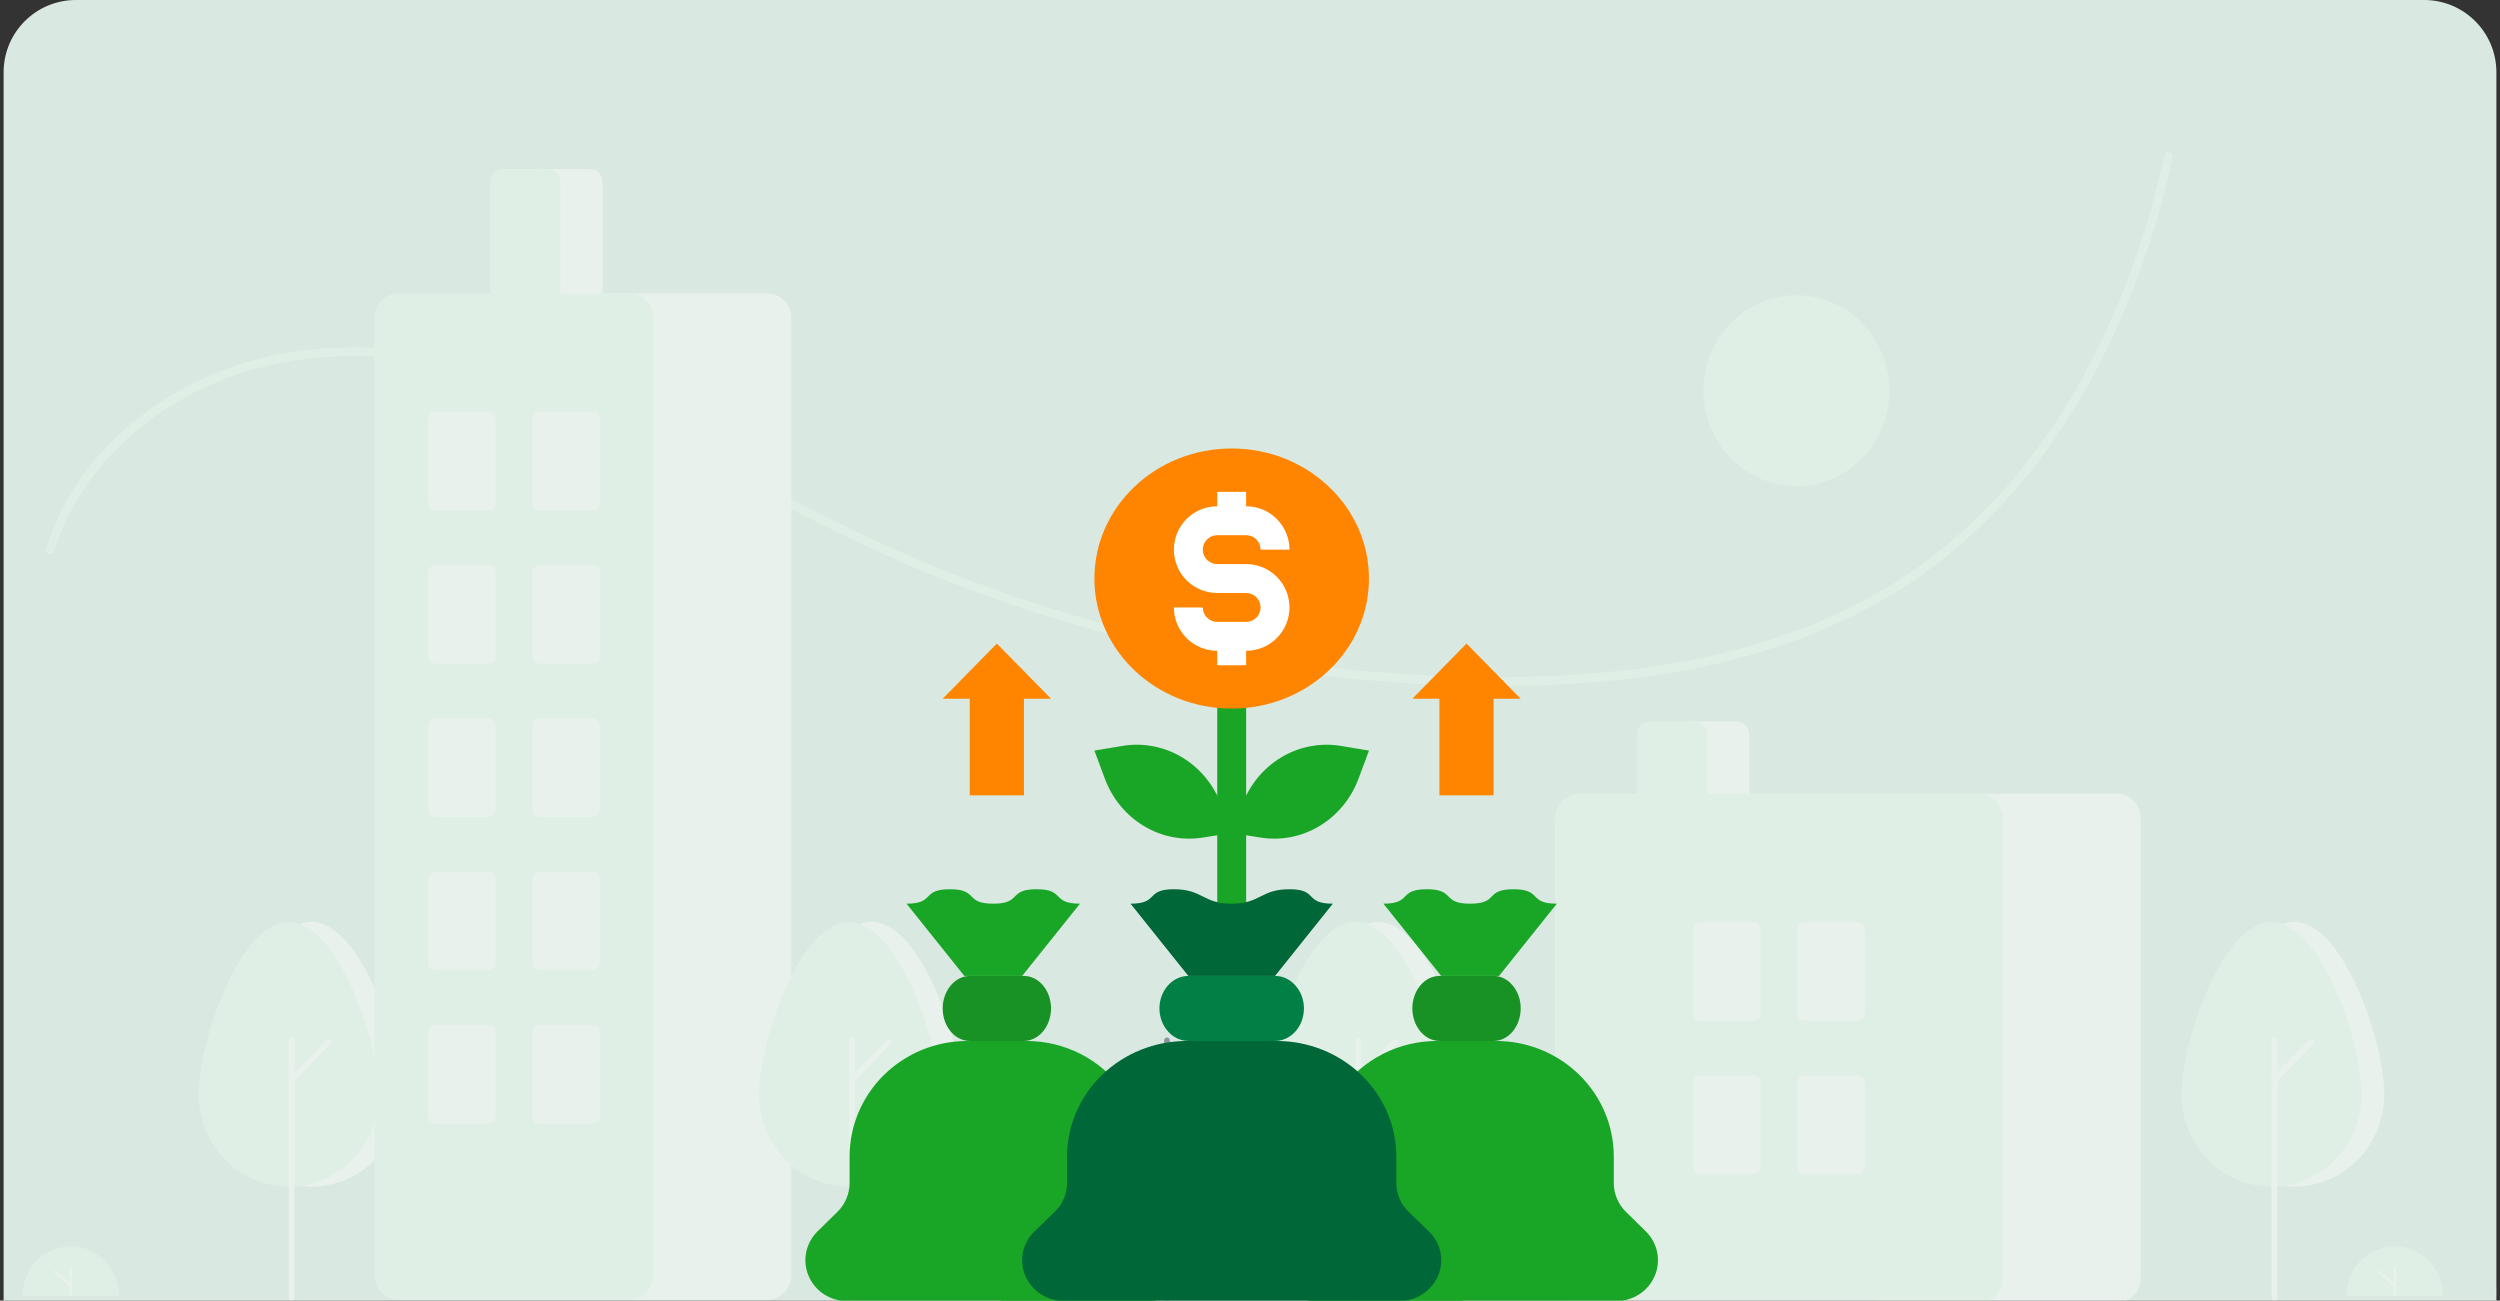 <svg width="346" height="180" viewBox="0 0 346 180" fill="none" xmlns="http://www.w3.org/2000/svg">
<rect x="0" y="0" width="346" height="180" fill="#333333" stroke="none"/>
<g clip-path="url(#clip0_856_102)">
<path d="M0.5 10C0.5 4.477 4.977 0 10.5 0H335.5C341.023 0 345.5 4.477 345.5 10V180H0.5V10Z" fill="#D9E8E1"/>
<g opacity="0.5">
<path d="M3.108 179.351C3.109 177.53 3.815 175.784 5.069 174.497C6.323 173.209 8.023 172.486 9.796 172.486C11.569 172.486 13.27 173.209 14.524 174.497C15.778 175.784 16.483 177.53 16.485 179.351" fill="#E8F6E9"/>
<path d="M9.795 179.355C9.747 179.355 9.701 179.336 9.668 179.301C9.634 179.266 9.615 179.219 9.615 179.17V175.549C9.615 175.5 9.634 175.452 9.668 175.418C9.701 175.383 9.747 175.363 9.795 175.363C9.843 175.363 9.889 175.383 9.923 175.418C9.957 175.452 9.976 175.5 9.976 175.549V179.17C9.976 179.219 9.957 179.266 9.923 179.301C9.889 179.336 9.843 179.355 9.795 179.355V179.355Z" fill="#F9F9F9"/>
<path d="M9.797 178.113C9.754 178.113 9.712 178.097 9.679 178.068L7.51 176.156C7.492 176.14 7.477 176.121 7.466 176.099C7.455 176.077 7.448 176.053 7.446 176.029C7.444 176.004 7.447 175.98 7.455 175.956C7.462 175.933 7.474 175.911 7.489 175.893C7.505 175.874 7.524 175.859 7.545 175.848C7.567 175.837 7.59 175.83 7.614 175.829C7.638 175.827 7.661 175.83 7.684 175.838C7.707 175.846 7.728 175.858 7.746 175.874L9.915 177.786C9.943 177.811 9.963 177.844 9.972 177.881C9.981 177.918 9.979 177.956 9.967 177.992C9.954 178.027 9.931 178.058 9.9 178.08C9.87 178.102 9.834 178.113 9.797 178.113L9.797 178.113Z" fill="#F9F9F9"/>
<path d="M248.622 67.275C255.723 67.275 261.48 61.361 261.48 54.067C261.48 46.773 255.723 40.859 248.622 40.859C241.521 40.859 235.764 46.773 235.764 54.067C235.764 61.361 241.521 67.275 248.622 67.275Z" fill="#E8F6E9"/>
<path d="M7.5 76.287C10.565 66.454 18.051 58.828 26.929 54.293C37.462 48.911 49.566 48.302 61.003 50.396C73.349 52.657 84.888 57.87 96.058 63.558C107.013 69.137 117.792 75.028 129.186 79.639C151.932 88.831 176.041 93.96 200.47 94.806C222.458 95.559 245.967 93.085 264.794 80.39C282.045 68.759 293.022 49.57 298.739 29.568C299.471 27.007 300.121 24.425 300.691 21.82C300.857 21.067 299.73 20.746 299.564 21.501C294.952 42.388 285.118 63.032 268.315 76.346C250.142 90.747 226.29 94.076 203.97 93.695C179.274 93.252 154.84 88.409 131.757 79.381C120.07 74.811 109.042 68.876 97.873 63.147C86.95 57.544 75.72 52.299 63.708 49.715C52.74 47.355 40.997 47.211 30.422 51.41C21.714 54.868 13.774 61.031 9.128 69.462C7.995 71.528 7.072 73.708 6.373 75.968C6.143 76.706 7.271 77.022 7.5 76.287V76.287Z" fill="#E8F6E9"/>
<path d="M55.549 151.43C55.549 144.361 49.966 127.588 43.08 127.588C36.194 127.588 30.611 144.361 30.611 151.43C30.611 154.827 31.925 158.084 34.263 160.486C36.602 162.888 39.773 164.237 43.08 164.237C46.387 164.237 49.558 162.888 51.897 160.486C54.235 158.084 55.549 154.827 55.549 151.43H55.549Z" fill="#F9F9F9"/>
<path d="M52.432 151.43C52.432 144.361 46.849 127.588 39.963 127.588C33.077 127.588 27.495 144.361 27.495 151.43C27.495 154.827 28.808 158.084 31.147 160.486C33.485 162.888 36.656 164.237 39.963 164.237C43.27 164.237 46.442 162.888 48.78 160.486C51.118 158.084 52.432 154.827 52.432 151.43H52.432Z" fill="#E8F6E9"/>
<path d="M40.353 180.069C40.25 180.069 40.151 180.027 40.078 179.952C40.005 179.877 39.964 179.775 39.964 179.669V143.992C39.964 143.886 40.005 143.784 40.078 143.709C40.151 143.634 40.25 143.592 40.353 143.592C40.457 143.592 40.556 143.634 40.629 143.709C40.702 143.784 40.743 143.886 40.743 143.992V179.669C40.743 179.775 40.702 179.877 40.629 179.952C40.556 180.027 40.457 180.069 40.353 180.069Z" fill="#F9F9F9"/>
<path d="M40.353 149.839C40.276 149.839 40.201 149.816 40.137 149.772C40.073 149.728 40.023 149.665 39.993 149.592C39.964 149.519 39.956 149.439 39.971 149.361C39.986 149.284 40.023 149.212 40.078 149.156L45.174 143.922C45.247 143.847 45.346 143.805 45.449 143.805C45.552 143.805 45.651 143.847 45.725 143.922C45.798 143.997 45.839 144.099 45.839 144.205C45.839 144.311 45.798 144.413 45.725 144.488L40.629 149.722C40.593 149.759 40.55 149.789 40.503 149.809C40.455 149.829 40.405 149.839 40.353 149.839V149.839Z" fill="#F9F9F9"/>
<path d="M161.511 180.069C161.407 180.069 161.308 180.027 161.235 179.952C161.162 179.877 161.121 179.775 161.121 179.669V143.992C161.121 143.886 161.162 143.784 161.235 143.709C161.308 143.634 161.407 143.592 161.511 143.592C161.614 143.592 161.713 143.634 161.786 143.709C161.859 143.784 161.9 143.886 161.9 143.992V179.669C161.9 179.775 161.859 179.877 161.786 179.952C161.713 180.027 161.614 180.069 161.511 180.069Z" fill="#3F3D56"/>
<path d="M203.203 151.43C203.203 144.361 197.621 127.588 190.735 127.588C183.849 127.588 178.266 144.361 178.266 151.43C178.266 154.827 179.58 158.084 181.918 160.486C184.256 162.888 187.428 164.237 190.735 164.237C194.042 164.237 197.213 162.888 199.551 160.486C201.89 158.084 203.203 154.827 203.203 151.43H203.203Z" fill="#F9F9F9"/>
<path d="M200.086 151.43C200.086 144.361 194.503 127.588 187.617 127.588C180.731 127.588 175.148 144.361 175.148 151.43C175.148 154.827 176.462 158.084 178.8 160.486C181.139 162.888 184.31 164.237 187.617 164.237C190.924 164.237 194.095 162.888 196.434 160.486C198.772 158.084 200.086 154.827 200.086 151.43H200.086Z" fill="#E8F6E9"/>
<path d="M188.008 180.069C187.905 180.069 187.806 180.027 187.733 179.952C187.66 179.877 187.619 179.775 187.619 179.669V143.992C187.619 143.886 187.66 143.784 187.733 143.709C187.806 143.634 187.905 143.592 188.008 143.592C188.112 143.592 188.211 143.634 188.284 143.709C188.357 143.784 188.398 143.886 188.398 143.992V179.669C188.398 179.775 188.357 179.877 188.284 179.952C188.211 180.027 188.112 180.069 188.008 180.069Z" fill="#F9F9F9"/>
<path d="M188.008 149.839C187.931 149.839 187.856 149.816 187.792 149.772C187.728 149.728 187.678 149.665 187.648 149.592C187.619 149.519 187.611 149.439 187.626 149.361C187.641 149.284 187.678 149.212 187.733 149.156L192.828 143.922C192.901 143.847 193.001 143.805 193.104 143.805C193.207 143.805 193.306 143.847 193.379 143.922C193.452 143.997 193.493 144.099 193.493 144.205C193.493 144.311 193.452 144.413 193.379 144.488L188.284 149.722C188.248 149.759 188.205 149.789 188.157 149.809C188.11 149.829 188.059 149.839 188.008 149.839Z" fill="#F9F9F9"/>
<path d="M81.656 41.805H75.422C74.957 41.805 74.511 41.615 74.183 41.277C73.854 40.94 73.669 40.482 73.668 40.004V25.196C73.669 24.718 73.854 24.26 74.183 23.923C74.511 23.585 74.957 23.395 75.422 23.395H81.656C82.121 23.395 82.567 23.585 82.895 23.923C83.224 24.26 83.409 24.718 83.41 25.196V40.004C83.409 40.482 83.224 40.94 82.895 41.277C82.567 41.615 82.121 41.805 81.656 41.805V41.805Z" fill="#F9F9F9"/>
<path d="M106.203 179.889H74.252C73.374 179.888 72.532 179.529 71.912 178.891C71.291 178.254 70.941 177.389 70.94 176.487V44.009C70.941 43.108 71.291 42.243 71.912 41.605C72.532 40.967 73.374 40.608 74.252 40.607H106.203C107.081 40.608 107.923 40.967 108.544 41.605C109.165 42.243 109.514 43.108 109.515 44.009V176.487C109.514 177.389 109.165 178.254 108.544 178.891C107.923 179.529 107.081 179.888 106.203 179.889V179.889Z" fill="#F9F9F9"/>
<path d="M87.109 179.889H55.159C54.281 179.888 53.439 179.529 52.818 178.891C52.197 178.254 51.848 177.389 51.847 176.487V44.009C51.848 43.108 52.197 42.243 52.818 41.605C53.439 40.967 54.281 40.608 55.159 40.607H87.109C87.988 40.608 88.829 40.967 89.45 41.605C90.071 42.243 90.421 43.108 90.421 44.009V176.487C90.421 177.389 90.071 178.254 89.45 178.891C88.829 179.529 87.988 179.888 87.109 179.889V179.889Z" fill="#E8F6E9"/>
<path d="M75.811 41.805H69.577C69.112 41.805 68.667 41.615 68.338 41.277C68.009 40.94 67.824 40.482 67.824 40.004V25.196C67.824 24.718 68.009 24.26 68.338 23.923C68.667 23.585 69.112 23.395 69.577 23.395H75.811C76.276 23.395 76.722 23.585 77.051 23.923C77.379 24.26 77.564 24.718 77.565 25.196V40.004C77.564 40.482 77.379 40.94 77.051 41.277C76.722 41.615 76.276 41.805 75.811 41.805V41.805Z" fill="#E8F6E9"/>
<path d="M67.628 70.622H60.225C59.967 70.621 59.719 70.516 59.537 70.328C59.354 70.141 59.251 69.886 59.251 69.621V58.014C59.251 57.749 59.354 57.495 59.537 57.307C59.719 57.12 59.967 57.014 60.225 57.014H67.628C67.887 57.014 68.134 57.12 68.317 57.307C68.499 57.495 68.602 57.749 68.603 58.014V69.621C68.602 69.886 68.499 70.141 68.317 70.328C68.134 70.516 67.887 70.621 67.628 70.622V70.622Z" fill="#F9F9F9"/>
<path d="M82.046 70.622H74.643C74.384 70.621 74.137 70.516 73.954 70.328C73.772 70.141 73.669 69.886 73.668 69.621V58.014C73.669 57.749 73.772 57.495 73.954 57.307C74.137 57.12 74.384 57.014 74.643 57.014H82.046C82.304 57.014 82.552 57.12 82.734 57.307C82.917 57.495 83.02 57.749 83.02 58.014V69.621C83.02 69.886 82.917 70.141 82.734 70.328C82.552 70.516 82.304 70.621 82.046 70.622V70.622Z" fill="#F9F9F9"/>
<path d="M67.628 91.837H60.225C59.967 91.836 59.719 91.731 59.537 91.543C59.354 91.356 59.251 91.101 59.251 90.836V79.229C59.251 78.964 59.354 78.71 59.537 78.522C59.719 78.334 59.967 78.229 60.225 78.228H67.628C67.887 78.229 68.134 78.334 68.317 78.522C68.499 78.71 68.602 78.964 68.603 79.229V90.836C68.602 91.101 68.499 91.356 68.317 91.543C68.134 91.731 67.887 91.836 67.628 91.837V91.837Z" fill="#F9F9F9"/>
<path d="M82.046 91.837H74.643C74.384 91.836 74.137 91.731 73.954 91.543C73.772 91.356 73.669 91.101 73.668 90.836V79.229C73.669 78.964 73.772 78.71 73.954 78.522C74.137 78.334 74.384 78.229 74.643 78.228H82.046C82.304 78.229 82.552 78.334 82.734 78.522C82.917 78.71 83.02 78.964 83.02 79.229V90.836C83.02 91.101 82.917 91.356 82.734 91.543C82.552 91.731 82.304 91.836 82.046 91.837V91.837Z" fill="#F9F9F9"/>
<path d="M67.628 113.051H60.225C59.967 113.051 59.719 112.945 59.537 112.758C59.354 112.57 59.251 112.316 59.251 112.051V100.444C59.251 100.179 59.354 99.924 59.537 99.737C59.719 99.549 59.967 99.444 60.225 99.443H67.628C67.887 99.444 68.134 99.549 68.317 99.737C68.499 99.924 68.602 100.179 68.603 100.444V112.051C68.602 112.316 68.499 112.57 68.317 112.758C68.134 112.945 67.887 113.051 67.628 113.051V113.051Z" fill="#F9F9F9"/>
<path d="M82.046 113.051H74.643C74.384 113.051 74.137 112.945 73.954 112.758C73.772 112.57 73.669 112.316 73.668 112.051V100.444C73.669 100.179 73.772 99.924 73.954 99.737C74.137 99.549 74.384 99.444 74.643 99.443H82.046C82.304 99.444 82.552 99.549 82.734 99.737C82.917 99.924 83.02 100.179 83.02 100.444V112.051C83.02 112.316 82.917 112.57 82.734 112.758C82.552 112.945 82.304 113.051 82.046 113.051V113.051Z" fill="#F9F9F9"/>
<path d="M67.628 134.26H60.225C59.967 134.26 59.719 134.154 59.537 133.967C59.354 133.779 59.251 133.525 59.251 133.26V121.653C59.251 121.388 59.354 121.133 59.537 120.946C59.719 120.758 59.967 120.653 60.225 120.652H67.628C67.887 120.653 68.134 120.758 68.317 120.946C68.499 121.133 68.602 121.388 68.603 121.653V133.26C68.602 133.525 68.499 133.779 68.317 133.967C68.134 134.154 67.887 134.26 67.628 134.26V134.26Z" fill="#F9F9F9"/>
<path d="M82.046 134.26H74.643C74.384 134.26 74.137 134.154 73.954 133.967C73.772 133.779 73.669 133.525 73.668 133.26V121.653C73.669 121.388 73.772 121.133 73.954 120.946C74.137 120.758 74.384 120.653 74.643 120.652H82.046C82.304 120.653 82.552 120.758 82.734 120.946C82.917 121.133 83.02 121.388 83.02 121.653V133.26C83.02 133.525 82.917 133.779 82.734 133.967C82.552 134.154 82.304 134.26 82.046 134.26V134.26Z" fill="#F9F9F9"/>
<path d="M67.628 155.475H60.225C59.967 155.475 59.719 155.369 59.537 155.182C59.354 154.994 59.251 154.74 59.251 154.475V142.868C59.251 142.602 59.354 142.348 59.537 142.161C59.719 141.973 59.967 141.867 60.225 141.867H67.628C67.887 141.867 68.134 141.973 68.317 142.161C68.499 142.348 68.602 142.602 68.603 142.868V154.475C68.602 154.74 68.499 154.994 68.317 155.182C68.134 155.369 67.887 155.475 67.628 155.475V155.475Z" fill="#F9F9F9"/>
<path d="M82.046 155.475H74.643C74.384 155.475 74.137 155.369 73.954 155.182C73.772 154.994 73.669 154.74 73.668 154.475V142.868C73.669 142.602 73.772 142.348 73.954 142.161C74.137 141.973 74.384 141.867 74.643 141.867H82.046C82.304 141.867 82.552 141.973 82.734 142.161C82.917 142.348 83.02 142.602 83.02 142.868V154.475C83.02 154.74 82.917 154.994 82.734 155.182C82.552 155.369 82.304 155.475 82.046 155.475V155.475Z" fill="#F9F9F9"/>
<path d="M240.365 111.847H234.13C233.665 111.846 233.22 111.656 232.891 111.319C232.562 110.981 232.377 110.523 232.377 110.046V101.641C232.377 101.163 232.562 100.706 232.891 100.368C233.22 100.03 233.665 99.84 234.13 99.84H240.365C240.83 99.84 241.275 100.03 241.604 100.368C241.933 100.706 242.118 101.163 242.118 101.641V110.046C242.118 110.523 241.933 110.981 241.604 111.319C241.275 111.656 240.83 111.846 240.365 111.847Z" fill="#F9F9F9"/>
<path d="M292.968 180.285H261.017C260.139 180.284 259.297 179.925 258.676 179.287C258.055 178.65 257.706 177.785 257.705 176.883V113.246C257.706 112.344 258.055 111.479 258.676 110.841C259.297 110.204 260.139 109.845 261.017 109.844H292.968C293.846 109.845 294.688 110.204 295.309 110.841C295.93 111.479 296.279 112.344 296.28 113.246V176.883C296.279 177.785 295.93 178.65 295.309 179.287C294.688 179.925 293.846 180.284 292.968 180.285V180.285Z" fill="#F9F9F9"/>
<path d="M273.875 180.285H218.545C217.667 180.284 216.825 179.925 216.205 179.287C215.584 178.65 215.234 177.785 215.233 176.883V113.246C215.234 112.344 215.584 111.479 216.205 110.841C216.825 110.204 217.667 109.845 218.545 109.844H273.875C274.753 109.845 275.595 110.204 276.216 110.841C276.837 111.479 277.186 112.344 277.187 113.246V176.883C277.186 177.785 276.837 178.65 276.216 179.287C275.595 179.925 274.753 180.284 273.875 180.285V180.285Z" fill="#E8F6E9"/>
<path d="M234.52 111.847H228.286C227.821 111.846 227.376 111.656 227.047 111.319C226.718 110.981 226.533 110.523 226.533 110.046V101.641C226.533 101.163 226.718 100.706 227.047 100.368C227.376 100.03 227.821 99.84 228.286 99.84H234.52C234.985 99.84 235.431 100.03 235.76 100.368C236.088 100.706 236.273 101.163 236.274 101.641V110.046C236.273 110.523 236.088 110.981 235.76 111.319C235.431 111.656 234.985 111.846 234.52 111.847V111.847Z" fill="#E8F6E9"/>
<path d="M242.703 141.268H235.299C235.041 141.268 234.793 141.162 234.611 140.975C234.428 140.787 234.325 140.533 234.325 140.268V128.661C234.325 128.395 234.428 128.141 234.611 127.954C234.793 127.766 235.041 127.66 235.299 127.66H242.703C242.961 127.66 243.208 127.766 243.391 127.954C243.574 128.141 243.676 128.395 243.677 128.661V140.268C243.676 140.533 243.574 140.787 243.391 140.975C243.208 141.162 242.961 141.268 242.703 141.268V141.268Z" fill="#F9F9F9"/>
<path d="M257.119 141.268H249.715C249.457 141.268 249.209 141.162 249.027 140.975C248.844 140.787 248.742 140.533 248.741 140.268V128.661C248.742 128.395 248.844 128.141 249.027 127.954C249.209 127.766 249.457 127.66 249.715 127.66H257.119C257.377 127.66 257.624 127.766 257.807 127.954C257.99 128.141 258.092 128.395 258.093 128.661V140.268C258.092 140.533 257.99 140.787 257.807 140.975C257.624 141.162 257.377 141.268 257.119 141.268V141.268Z" fill="#F9F9F9"/>
<path d="M242.703 162.477H235.299C235.041 162.477 234.793 162.371 234.611 162.184C234.428 161.996 234.325 161.742 234.325 161.477V149.87C234.325 149.604 234.428 149.35 234.611 149.163C234.793 148.975 235.041 148.869 235.299 148.869H242.703C242.961 148.869 243.208 148.975 243.391 149.163C243.574 149.35 243.676 149.604 243.677 149.87V161.477C243.676 161.742 243.574 161.996 243.391 162.184C243.208 162.371 242.961 162.477 242.703 162.477V162.477Z" fill="#F9F9F9"/>
<path d="M257.119 162.477H249.715C249.457 162.477 249.209 162.371 249.027 162.184C248.844 161.996 248.742 161.742 248.741 161.477V149.87C248.742 149.604 248.844 149.35 249.027 149.163C249.209 148.975 249.457 148.869 249.715 148.869H257.119C257.377 148.869 257.624 148.975 257.807 149.163C257.99 149.35 258.092 149.604 258.093 149.87V161.477C258.092 161.742 257.99 161.996 257.807 162.184C257.624 162.371 257.377 162.477 257.119 162.477Z" fill="#F9F9F9"/>
<path d="M133.089 151.43C133.089 144.361 127.506 127.588 120.62 127.588C113.734 127.588 108.151 144.361 108.151 151.43C108.151 154.827 109.465 158.084 111.803 160.486C114.142 162.888 117.313 164.237 120.62 164.237C123.927 164.237 127.098 162.888 129.437 160.486C131.775 158.084 133.089 154.827 133.089 151.43H133.089Z" fill="#F9F9F9"/>
<path d="M129.97 151.43C129.97 144.361 124.388 127.588 117.502 127.588C110.616 127.588 105.033 144.361 105.033 151.43C105.033 154.827 106.347 158.084 108.685 160.486C111.024 162.888 114.195 164.237 117.502 164.237C120.809 164.237 123.98 162.888 126.319 160.486C128.657 158.084 129.971 154.827 129.971 151.43H129.97Z" fill="#E8F6E9"/>
<path d="M117.892 180.069C117.789 180.069 117.69 180.027 117.617 179.952C117.543 179.877 117.502 179.775 117.502 179.669V143.992C117.502 143.886 117.543 143.784 117.617 143.709C117.69 143.634 117.789 143.592 117.892 143.592C117.995 143.592 118.095 143.634 118.168 143.709C118.241 143.784 118.282 143.886 118.282 143.992V179.669C118.282 179.775 118.241 179.877 118.168 179.952C118.095 180.027 117.995 180.069 117.892 180.069Z" fill="#F9F9F9"/>
<path d="M117.892 149.839C117.815 149.839 117.74 149.816 117.676 149.772C117.612 149.728 117.562 149.665 117.532 149.592C117.503 149.519 117.495 149.439 117.51 149.361C117.525 149.284 117.562 149.212 117.617 149.156L122.712 143.922C122.785 143.847 122.884 143.805 122.988 143.805C123.091 143.805 123.19 143.847 123.263 143.922C123.336 143.997 123.377 144.099 123.377 144.205C123.377 144.311 123.336 144.413 123.263 144.488L118.168 149.722C118.131 149.759 118.088 149.789 118.041 149.809C117.994 149.829 117.943 149.839 117.892 149.839Z" fill="#F9F9F9"/>
<path d="M329.983 151.43C329.983 144.361 324.401 127.588 317.515 127.588C310.628 127.588 305.046 144.361 305.046 151.43C305.046 154.827 306.36 158.084 308.698 160.486C311.036 162.888 314.208 164.237 317.515 164.237C320.821 164.237 323.993 162.888 326.331 160.486C328.67 158.084 329.983 154.827 329.983 151.43H329.983Z" fill="#F9F9F9"/>
<path d="M326.865 151.43C326.865 144.361 321.283 127.588 314.396 127.588C307.51 127.588 301.928 144.361 301.928 151.43C301.928 154.827 303.241 158.084 305.58 160.486C307.918 162.888 311.089 164.237 314.396 164.237C317.703 164.237 320.875 162.888 323.213 160.486C325.551 158.084 326.865 154.827 326.865 151.43H326.865Z" fill="#E8F6E9"/>
<path d="M314.787 180.069C314.683 180.069 314.584 180.027 314.511 179.952C314.438 179.877 314.397 179.775 314.397 179.669V143.992C314.397 143.886 314.438 143.784 314.511 143.709C314.584 143.634 314.683 143.592 314.787 143.592C314.89 143.592 314.989 143.634 315.062 143.709C315.135 143.784 315.176 143.886 315.176 143.992V179.669C315.176 179.775 315.135 179.877 315.062 179.952C314.989 180.027 314.89 180.069 314.787 180.069Z" fill="#F9F9F9"/>
<path d="M314.787 149.839C314.709 149.839 314.634 149.816 314.57 149.772C314.506 149.728 314.456 149.665 314.427 149.592C314.397 149.519 314.389 149.439 314.404 149.361C314.419 149.284 314.457 149.212 314.511 149.156L319.607 143.922C319.68 143.847 319.779 143.805 319.882 143.805C319.986 143.805 320.085 143.847 320.158 143.922C320.231 143.997 320.272 144.099 320.272 144.205C320.272 144.311 320.231 144.413 320.158 144.488L315.062 149.722C315.026 149.759 314.983 149.789 314.936 149.809C314.888 149.829 314.838 149.839 314.787 149.839V149.839Z" fill="#F9F9F9"/>
<path d="M324.733 179.351C324.735 177.53 325.44 175.784 326.694 174.497C327.948 173.209 329.649 172.486 331.422 172.486C333.195 172.486 334.895 173.209 336.149 174.497C337.404 175.784 338.109 177.53 338.11 179.351" fill="#E8F6E9"/>
<path d="M331.421 179.355C331.373 179.355 331.327 179.336 331.293 179.301C331.259 179.266 331.24 179.219 331.24 179.17V175.549C331.24 175.5 331.259 175.452 331.293 175.418C331.327 175.383 331.373 175.363 331.421 175.363C331.468 175.363 331.514 175.383 331.548 175.418C331.582 175.452 331.601 175.5 331.601 175.549V179.17C331.601 179.219 331.582 179.266 331.548 179.301C331.514 179.336 331.468 179.355 331.421 179.355V179.355Z" fill="#F9F9F9"/>
<path d="M331.421 178.113C331.378 178.113 331.336 178.097 331.303 178.068L329.134 176.156C329.116 176.14 329.101 176.121 329.09 176.099C329.079 176.077 329.072 176.053 329.07 176.029C329.068 176.004 329.071 175.98 329.079 175.956C329.086 175.933 329.098 175.911 329.113 175.893C329.129 175.874 329.148 175.859 329.169 175.848C329.191 175.837 329.214 175.83 329.238 175.829C329.261 175.827 329.285 175.83 329.308 175.838C329.331 175.846 329.352 175.858 329.37 175.874L331.539 177.786C331.567 177.811 331.587 177.844 331.596 177.881C331.605 177.917 331.603 177.956 331.591 177.992C331.578 178.027 331.555 178.058 331.524 178.08C331.494 178.101 331.458 178.113 331.421 178.113L331.421 178.113Z" fill="#F9F9F9"/>
<path d="M345.34 179.351C345.341 177.53 346.046 175.784 347.301 174.497C348.555 173.209 350.255 172.486 352.028 172.486C353.801 172.486 355.502 173.209 356.756 174.497C358.01 175.784 358.715 177.53 358.717 179.351" fill="#E8F6E9"/>
</g>
<path d="M172.465 96.07H168.465V127.07H172.465V96.07Z" fill="#19A526"/>
<path d="M164.465 174.41C164.463 175.911 163.855 177.349 162.773 178.41C161.692 179.471 160.226 180.068 158.697 180.07H117.235C116.094 180.071 114.978 179.74 114.029 179.118C113.08 178.497 112.34 177.613 111.904 176.578C111.467 175.544 111.353 174.405 111.577 173.307C111.8 172.209 112.351 171.201 113.158 170.41L115.89 167.73C116.972 166.67 117.58 165.231 117.582 163.73V160.07C117.582 155.827 119.3 151.757 122.358 148.757C125.416 145.756 129.564 144.07 133.889 144.07H142.043C144.654 144.067 147.227 144.682 149.544 145.862C151.861 147.043 153.854 148.754 155.354 150.85C157.312 153.54 158.36 156.765 158.35 160.07V163.73C158.352 165.231 158.96 166.67 160.042 167.73L162.773 170.41C163.855 171.471 164.464 172.91 164.465 174.41Z" fill="#19A526"/>
<path d="M164.465 174.259C164.463 175.8 163.866 177.277 162.804 178.366C161.742 179.455 160.303 180.068 158.801 180.07H138.465C138.544 178.653 139.128 177.316 140.107 176.313L142.789 173.561C143.851 172.472 144.449 170.995 144.45 169.454V165.697C144.45 162.227 145.52 158.845 147.509 156.038C149.497 153.231 152.301 151.142 155.518 150.07C157.442 152.832 158.471 156.143 158.461 159.536V163.294C158.462 164.835 159.06 166.312 160.122 167.401L162.804 170.152C163.866 171.241 164.464 172.719 164.465 174.259Z" fill="#19A526"/>
<path d="M141.715 135.07C142.709 135.074 143.661 135.549 144.364 136.392C145.066 137.235 145.462 138.378 145.465 139.57C145.458 140.761 145.061 141.9 144.359 142.743C143.657 143.585 142.708 144.062 141.715 144.07H134.215C133.222 144.067 132.27 143.592 131.567 142.748C130.864 141.905 130.468 140.763 130.465 139.57C130.473 138.38 130.87 137.24 131.572 136.398C132.273 135.556 133.223 135.079 134.215 135.07H141.715Z" fill="#189224"/>
<path d="M209.359 136.398C209.712 136.811 209.991 137.304 210.181 137.849C210.371 138.394 210.468 138.979 210.465 139.57C210.462 140.763 210.066 141.905 209.364 142.748C208.661 143.592 207.709 144.067 206.715 144.07H199.215C198.223 144.062 197.274 143.585 196.572 142.743C195.87 141.901 195.473 140.761 195.465 139.57C195.468 138.378 195.864 137.236 196.567 136.392C197.27 135.549 198.222 135.074 199.215 135.07H206.715C207.208 135.067 207.696 135.183 208.15 135.411C208.604 135.639 209.015 135.975 209.359 136.398Z" fill="#189224"/>
<path d="M145.465 96.707H141.715V110.07H134.215V96.707H130.465L137.965 89.07L145.465 96.707Z" fill="#FF8500"/>
<path d="M210.465 96.707H206.715V110.07H199.215V96.707H195.465L202.965 89.07L210.465 96.707Z" fill="#FF8500"/>
<path d="M131.465 123.07C135.465 123.07 133.465 125.07 137.465 125.07C141.465 125.07 139.465 123.07 143.465 123.07C147.465 123.07 145.465 125.07 149.465 125.07L141.465 135.07H133.465L125.465 125.07C129.465 125.07 127.465 123.07 131.465 123.07Z" fill="#19A526"/>
<path d="M209.465 123.07C213.465 123.07 211.465 125.07 215.465 125.07L207.465 135.07H199.465L191.465 125.07C195.465 125.07 193.465 123.07 197.465 123.07C201.465 123.07 199.465 125.07 203.465 125.07C207.465 125.07 205.465 123.07 209.465 123.07Z" fill="#19A526"/>
<path d="M229.465 174.41C229.463 175.911 228.855 177.349 227.773 178.41C226.692 179.471 225.226 180.068 223.697 180.07H182.235C181.094 180.071 179.978 179.74 179.029 179.118C178.08 178.497 177.34 177.613 176.904 176.578C176.467 175.544 176.353 174.405 176.577 173.307C176.8 172.209 177.351 171.201 178.158 170.41L180.89 167.73C181.972 166.67 182.58 165.231 182.582 163.73V160.07C182.571 156.765 183.62 153.54 185.578 150.85C187.078 148.754 189.071 147.043 191.388 145.862C193.705 144.682 196.278 144.067 198.889 144.07H207.043C211.368 144.07 215.516 145.756 218.574 148.757C221.632 151.757 223.35 155.827 223.35 160.07V163.73C223.352 165.231 223.96 166.67 225.042 167.73L227.773 170.41C228.855 171.471 229.464 172.91 229.465 174.41Z" fill="#19A526"/>
<path d="M170.465 98.07C180.959 98.07 189.465 90.011 189.465 80.07C189.465 70.129 180.959 62.07 170.465 62.07C159.972 62.07 151.465 70.129 151.465 80.07C151.465 90.011 159.972 98.07 170.465 98.07Z" fill="#FF8500"/>
<path d="M169.042 111.45L170.465 115.277L166.552 115.908C163.715 116.378 160.809 115.82 158.321 114.327C155.833 112.834 153.915 110.498 152.888 107.709L151.465 103.882L155.378 103.23C158.217 102.764 161.125 103.326 163.612 104.823C166.1 106.319 168.017 108.659 169.042 111.45Z" fill="#19A526"/>
<path d="M189.465 103.882L188.042 107.709C187.016 110.498 185.097 112.834 182.609 114.327C180.121 115.82 177.215 116.378 174.378 115.908L170.465 115.277L171.888 111.45C172.914 108.659 174.831 106.319 177.318 104.823C179.806 103.326 182.713 102.764 185.552 103.23L189.465 103.882Z" fill="#19A526"/>
<path d="M179.285 136.398C179.661 136.811 179.959 137.304 180.162 137.849C180.365 138.394 180.468 138.979 180.465 139.57C180.462 140.763 180.04 141.905 179.29 142.748C178.541 143.592 177.525 144.067 176.465 144.07H164.465C163.407 144.062 162.394 143.585 161.646 142.743C160.897 141.901 160.473 140.761 160.465 139.57C160.469 138.378 160.891 137.236 161.64 136.392C162.39 135.549 163.406 135.074 164.465 135.07H176.465C176.99 135.067 177.511 135.183 177.995 135.411C178.48 135.639 178.918 135.975 179.285 136.398Z" fill="#018045"/>
<path d="M178.465 123.07C182.465 123.07 180.465 125.07 184.465 125.07L176.465 135.07H164.465L156.465 125.07C160.465 125.07 158.465 123.07 162.465 123.07C166.465 123.07 166.465 125.07 170.465 125.07C174.465 125.07 174.465 123.07 178.465 123.07Z" fill="#006838"/>
<path d="M202.465 180.07H182.131C181.01 180.071 179.915 179.731 178.983 179.093C178.051 178.455 177.325 177.547 176.896 176.485C176.467 175.423 176.355 174.254 176.575 173.127C176.794 171.999 177.335 170.964 178.128 170.152L180.81 167.401C181.872 166.312 182.469 164.835 182.471 163.294V159.536C182.461 156.143 183.49 152.832 185.413 150.07C188.63 151.142 191.434 153.231 193.422 156.038C195.411 158.845 196.481 162.227 196.481 165.697V169.454C196.482 170.995 197.08 172.472 198.142 173.561L200.824 176.313C201.802 177.316 202.387 178.653 202.465 180.07Z" fill="#19A526"/>
<path d="M197.745 170.41C198.566 171.201 199.125 172.209 199.352 173.307C199.579 174.405 199.463 175.544 199.02 176.578C198.576 177.613 197.824 178.497 196.86 179.118C195.896 179.74 194.762 180.071 193.602 180.07H147.328C146.169 180.071 145.035 179.74 144.071 179.118C143.106 178.497 142.355 177.613 141.911 176.578C141.467 175.544 141.352 174.405 141.579 173.307C141.805 172.209 142.365 171.201 143.186 170.41L145.961 167.73C147.061 166.67 147.679 165.231 147.681 163.73V160.07C147.681 155.827 149.427 151.757 152.534 148.757C155.642 145.756 159.857 144.07 164.251 144.07H176.679C181.074 144.07 185.289 145.756 188.397 148.757C191.504 151.757 193.25 155.827 193.25 160.07V163.73C193.252 165.231 193.87 166.67 194.969 167.73L197.745 170.41Z" fill="#006838"/>
<path d="M172.465 78.07H168.465C167.935 78.07 167.426 77.859 167.051 77.484C166.676 77.109 166.465 76.601 166.465 76.07C166.465 75.54 166.676 75.031 167.051 74.656C167.426 74.281 167.935 74.07 168.465 74.07H172.465C172.996 74.07 173.505 74.281 173.88 74.656C174.255 75.031 174.465 75.54 174.465 76.07H178.465C178.465 74.479 177.833 72.953 176.708 71.828C175.583 70.703 174.057 70.07 172.465 70.07V68.07H168.465V70.07C166.874 70.07 165.348 70.703 164.223 71.828C163.098 72.953 162.465 74.479 162.465 76.07C162.465 77.662 163.098 79.188 164.223 80.313C165.348 81.438 166.874 82.07 168.465 82.07H172.465C172.996 82.07 173.505 82.281 173.88 82.656C174.255 83.031 174.465 83.54 174.465 84.07C174.465 84.601 174.255 85.109 173.88 85.484C173.505 85.859 172.996 86.07 172.465 86.07H168.465C167.935 86.07 167.426 85.859 167.051 85.484C166.676 85.109 166.465 84.601 166.465 84.07H162.465C162.465 85.662 163.098 87.188 164.223 88.313C165.348 89.438 166.874 90.07 168.465 90.07V92.07H172.465V90.07C174.057 90.07 175.583 89.438 176.708 88.313C177.833 87.188 178.465 85.662 178.465 84.07C178.465 82.479 177.833 80.953 176.708 79.828C175.583 78.703 174.057 78.07 172.465 78.07Z" fill="white"/>
</g>
<defs>
<clipPath id="clip0_856_102">
<path d="M0.5 10C0.5 4.477 4.977 0 10.5 0H335.5C341.023 0 345.5 4.477 345.5 10V180H0.5V10Z" fill="white"/>
</clipPath>
</defs>
</svg>
